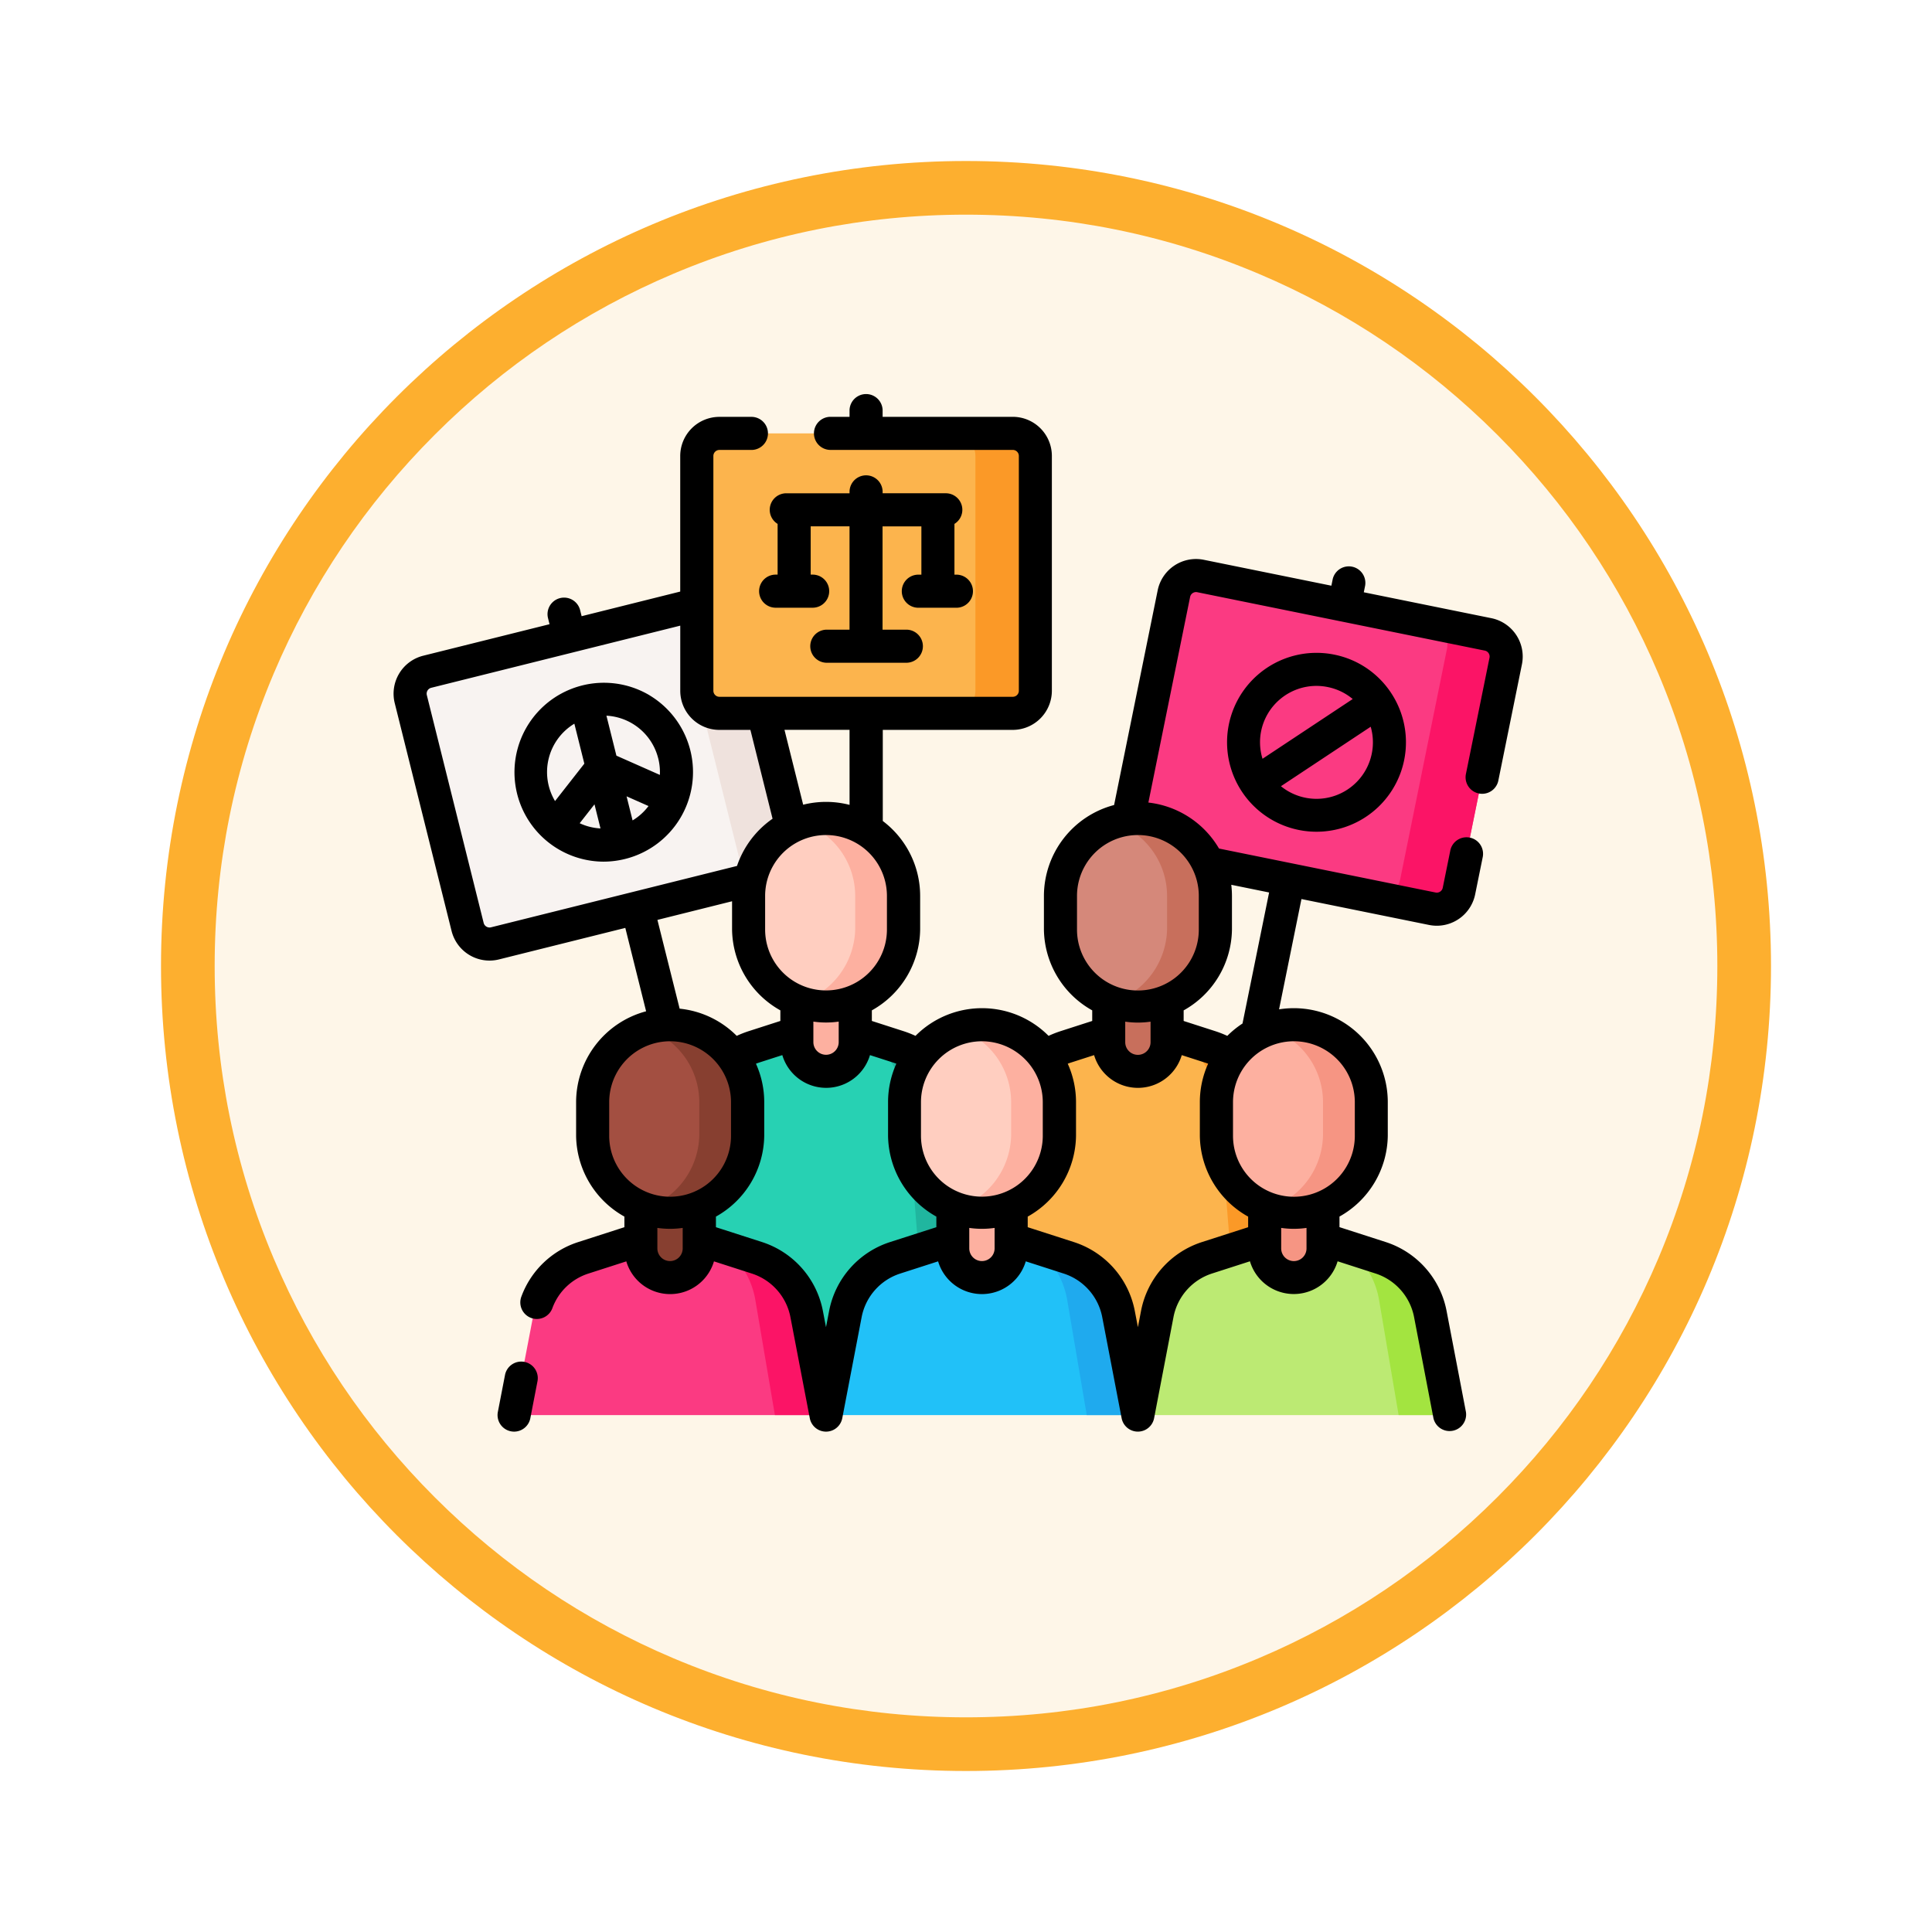 <svg xmlns="http://www.w3.org/2000/svg" xmlns:xlink="http://www.w3.org/1999/xlink" width="108" height="108" viewBox="0 0 108 108">
  <defs>
    <filter id="Trazado_982547" x="0" y="0" width="108" height="108" filterUnits="userSpaceOnUse">
      <feOffset dy="3" input="SourceAlpha"/>
      <feGaussianBlur stdDeviation="3" result="blur"/>
      <feFlood flood-opacity="0.161"/>
      <feComposite operator="in" in2="blur"/>
      <feComposite in="SourceGraphic"/>
    </filter>
  </defs>
  <g id="Grupo_1154208" data-name="Grupo 1154208" transform="translate(-161 -1167)">
    <g id="Grupo_1153186" data-name="Grupo 1153186" transform="translate(-93 654)">
      <g id="Grupo_1149598" data-name="Grupo 1149598" transform="translate(80 315)">
        <g id="Grupo_1148770" data-name="Grupo 1148770" transform="translate(-27 -2583)">
          <g id="Grupo_1146954" data-name="Grupo 1146954" transform="translate(-415 -1202)">
            <g transform="matrix(1, 0, 0, 1, 616, 3983)" filter="url(#Trazado_982547)">
              <g id="Trazado_982547-2" data-name="Trazado 982547" transform="translate(9 6)" fill="#fef6e8">
                <path d="M 45 88.5 C 39.127 88.5 33.43 87.35 28.068 85.082 C 22.889 82.891 18.236 79.755 14.241 75.759 C 10.245 71.764 7.109 67.111 4.918 61.932 C 2.65 56.57 1.5 50.873 1.5 45 C 1.5 39.127 2.65 33.43 4.918 28.068 C 7.109 22.889 10.245 18.236 14.241 14.241 C 18.236 10.245 22.889 7.109 28.068 4.918 C 33.43 2.65 39.127 1.5 45 1.5 C 50.873 1.5 56.57 2.65 61.932 4.918 C 67.111 7.109 71.764 10.245 75.759 14.241 C 79.755 18.236 82.891 22.889 85.082 28.068 C 87.35 33.43 88.5 39.127 88.5 45 C 88.5 50.873 87.35 56.57 85.082 61.932 C 82.891 67.111 79.755 71.764 75.759 75.759 C 71.764 79.755 67.111 82.891 61.932 85.082 C 56.57 87.35 50.873 88.5 45 88.5 Z" stroke="none"/>
                <path d="M 45 3 C 39.329 3 33.829 4.11 28.653 6.299 C 23.652 8.415 19.16 11.443 15.302 15.302 C 11.443 19.16 8.415 23.652 6.299 28.653 C 4.11 33.829 3 39.329 3 45 C 3 50.671 4.11 56.171 6.299 61.347 C 8.415 66.348 11.443 70.84 15.302 74.698 C 19.16 78.557 23.652 81.585 28.653 83.701 C 33.829 85.89 39.329 87 45 87 C 50.671 87 56.171 85.89 61.347 83.701 C 66.348 81.585 70.84 78.557 74.698 74.698 C 78.557 70.84 81.585 66.348 83.701 61.347 C 85.89 56.171 87 50.671 87 45 C 87 39.329 85.89 33.829 83.701 28.653 C 81.585 23.652 78.557 19.16 74.698 15.302 C 70.84 11.443 66.348 8.415 61.347 6.299 C 56.171 4.11 50.671 3 45 3 M 45 0 C 69.853 0 90 20.147 90 45 C 90 69.853 69.853 90 45 90 C 20.147 90 0 69.853 0 45 C 0 20.147 20.147 0 45 0 Z" stroke="none" fill="#fdaf2f"/>
              </g>
            </g>
          </g>
        </g>
      </g>
    </g>
    <g id="movimiento-por-los-derechos-civiles" transform="translate(183 1168.346)">
      <g id="Grupo_1154160" data-name="Grupo 1154160" transform="translate(0.925 32.196)">
        <path id="Trazado_990931" data-name="Trazado 990931" d="M28.162,129.5l-15.916,3.971a1.262,1.262,0,0,1-1.53-.919L7.538,119.818a1.262,1.262,0,0,1,.919-1.53l15.916-3.972a1.262,1.262,0,0,1,1.53.919l3.178,12.734A1.262,1.262,0,0,1,28.162,129.5Z" transform="translate(-7.5 -114.278)" fill="#f8f3f1"/>
        <path id="Trazado_990932" data-name="Trazado 990932" d="M123.352,115.238l3.178,12.734a1.262,1.262,0,0,1-.919,1.53l-3.17.791a1.261,1.261,0,0,0,.919-1.53l-3.178-12.734a1.261,1.261,0,0,0-1.53-.919l3.17-.791A1.262,1.262,0,0,1,123.352,115.238Z" transform="translate(-104.949 -114.28)" fill="#efe2dd"/>
      </g>
      <g id="Grupo_1154161" data-name="Grupo 1154161" transform="translate(40.985 30.828)">
        <path id="Trazado_990933" data-name="Trazado 990933" d="M349.527,121.8l-16.076-3.263a1.262,1.262,0,0,1-.986-1.488l2.611-12.862a1.262,1.262,0,0,1,1.488-.986l16.076,3.263a1.262,1.262,0,0,1,.986,1.488l-2.611,12.862a1.262,1.262,0,0,1-1.488.986Z" transform="translate(-332.439 -103.177)" fill="#fb3a82"/>
        <path id="Trazado_990934" data-name="Trazado 990934" d="M451.761,126.6l-2.611,12.862a1.261,1.261,0,0,1-1.488.986l-3.287-.667a1.262,1.262,0,0,0,1.488-.986l2.611-12.862a1.263,1.263,0,0,0-.986-1.488l3.287.667A1.262,1.262,0,0,1,451.761,126.6Z" transform="translate(-430.575 -121.821)" fill="#fb1466"/>
      </g>
      <g id="Grupo_1154163" data-name="Grupo 1154163" transform="translate(16.95 22.88)">
        <g id="Grupo_1154162" data-name="Grupo 1154162">
          <path id="Trazado_990935" data-name="Trazado 990935" d="M155.153,54.36h-16.4a1.263,1.263,0,0,1-1.263-1.262V39.974a1.263,1.263,0,0,1,1.262-1.263h16.4a1.263,1.263,0,0,1,1.263,1.262V53.1A1.262,1.262,0,0,1,155.153,54.36Z" transform="translate(-137.486 -38.71)" fill="#fcb44d"/>
          <path id="Trazado_990936" data-name="Trazado 990936" d="M258.189,39.975V53.1a1.261,1.261,0,0,1-1.262,1.263h-3.354a1.262,1.262,0,0,0,1.262-1.263V39.976a1.263,1.263,0,0,0-1.263-1.262h3.354A1.262,1.262,0,0,1,258.189,39.975Z" transform="translate(-239.26 -38.713)" fill="#fb9927"/>
        </g>
      </g>
      <g id="Grupo_1154207" data-name="Grupo 1154207" transform="translate(0 20.654)">
        <g id="Grupo_1154171" data-name="Grupo 1154171" transform="translate(32.893 23.755)">
          <g id="Grupo_1154170" data-name="Grupo 1154170">
            <g id="Grupo_1154169" data-name="Grupo 1154169">
              <g id="Grupo_1154168" data-name="Grupo 1154168">
                <g id="Grupo_1154167" data-name="Grupo 1154167">
                  <g id="Grupo_1154166" data-name="Grupo 1154166">
                    <g id="Grupo_1154165" data-name="Grupo 1154165" transform="translate(0 8.918)">
                      <g id="Grupo_1154164" data-name="Grupo 1154164">
                        <path id="Trazado_990937" data-name="Trazado 990937" d="M284.238,326.989H266.8l1.266-15.066a4.931,4.931,0,0,1,3.4-4.281l4.049-1.3,4.049,1.3a4.931,4.931,0,0,1,3.4,4.281Z" transform="translate(-266.805 -303.791)" fill="#fcb44d"/>
                        <path id="Trazado_990938" data-name="Trazado 990938" d="M361.13,331.795h-2.914l-1.266-15.909a5.236,5.236,0,0,0-2.44-4.067l1.953.629a4.93,4.93,0,0,1,3.4,4.28Z" transform="translate(-343.697 -308.596)" fill="#fb9927"/>
                        <path id="Trazado_990939" data-name="Trazado 990939" d="M327.533,285.675v3.586a1.632,1.632,0,0,1-3.265,0v-3.586Z" transform="translate(-317.184 -285.675)" fill="#c86f5c"/>
                      </g>
                    </g>
                    <path id="Trazado_990940" data-name="Trazado 990940" d="M306.723,213.338a4.329,4.329,0,0,0-4.329,4.329v1.881a4.329,4.329,0,0,0,8.658,0v-1.881A4.329,4.329,0,0,0,306.723,213.338Z" transform="translate(-298.006 -213.338)" fill="#d5887a"/>
                    <path id="Trazado_990941" data-name="Trazado 990941" d="M332.249,217.666v1.88a4.4,4.4,0,0,1-4.329,4.273,4.149,4.149,0,0,1-1.349-.226,4.405,4.405,0,0,0,2.98-4.047v-1.88a4.332,4.332,0,0,0-2.98-4.116,4.334,4.334,0,0,1,5.677,4.116Z" transform="translate(-319.204 -213.336)" fill="#c86f5c"/>
                  </g>
                </g>
              </g>
            </g>
          </g>
        </g>
        <g id="Grupo_1154179" data-name="Grupo 1154179" transform="translate(15.459 23.755)">
          <g id="Grupo_1154178" data-name="Grupo 1154178">
            <g id="Grupo_1154177" data-name="Grupo 1154177">
              <g id="Grupo_1154176" data-name="Grupo 1154176">
                <g id="Grupo_1154175" data-name="Grupo 1154175">
                  <g id="Grupo_1154174" data-name="Grupo 1154174">
                    <g id="Grupo_1154173" data-name="Grupo 1154173" transform="translate(0 8.918)">
                      <g id="Grupo_1154172" data-name="Grupo 1154172">
                        <path id="Trazado_990942" data-name="Trazado 990942" d="M142.83,326.989H125.4l1.266-15.066a4.931,4.931,0,0,1,3.4-4.281l4.049-1.3,4.049,1.3a4.931,4.931,0,0,1,3.4,4.281Z" transform="translate(-125.397 -303.791)" fill="#27d1b3"/>
                        <path id="Trazado_990943" data-name="Trazado 990943" d="M219.739,331.795h-2.916l-1.266-15.909a5.239,5.239,0,0,0-2.437-4.067l1.95.629a4.932,4.932,0,0,1,3.4,4.28Z" transform="translate(-202.305 -308.596)" fill="#20b69f"/>
                        <path id="Trazado_990944" data-name="Trazado 990944" d="M186.125,285.675v3.586a1.632,1.632,0,0,1-3.265,0v-3.586Z" transform="translate(-175.776 -285.675)" fill="#fdb0a0"/>
                      </g>
                    </g>
                    <path id="Trazado_990945" data-name="Trazado 990945" d="M165.316,213.338a4.329,4.329,0,0,0-4.329,4.329v1.881a4.329,4.329,0,0,0,8.658,0v-1.881A4.329,4.329,0,0,0,165.316,213.338Z" transform="translate(-156.599 -213.338)" fill="#ffcec0"/>
                    <path id="Trazado_990946" data-name="Trazado 990946" d="M190.842,217.666v1.88a4.4,4.4,0,0,1-4.329,4.273,4.149,4.149,0,0,1-1.349-.226,4.405,4.405,0,0,0,2.98-4.047v-1.88a4.332,4.332,0,0,0-2.98-4.116,4.334,4.334,0,0,1,5.677,4.116Z" transform="translate(-177.797 -213.336)" fill="#fdb0a0"/>
                  </g>
                </g>
              </g>
            </g>
          </g>
        </g>
        <g id="Grupo_1154196" data-name="Grupo 1154196" transform="translate(6.743 35.283)">
          <g id="Grupo_1154187" data-name="Grupo 1154187">
            <g id="Grupo_1154186" data-name="Grupo 1154186">
              <g id="Grupo_1154185" data-name="Grupo 1154185">
                <g id="Grupo_1154184" data-name="Grupo 1154184">
                  <g id="Grupo_1154183" data-name="Grupo 1154183">
                    <g id="Grupo_1154182" data-name="Grupo 1154182">
                      <g id="Grupo_1154181" data-name="Grupo 1154181" transform="translate(0 8.918)">
                        <g id="Grupo_1154180" data-name="Grupo 1154180">
                          <path id="Trazado_990947" data-name="Trazado 990947" d="M72.127,410.207H54.694l1.082-5.647a4.118,4.118,0,0,1,2.782-3.145l4.853-1.563,4.853,1.563a4.118,4.118,0,0,1,2.782,3.145Z" transform="translate(-54.694 -397.304)" fill="#fb3a82"/>
                          <path id="Trazado_990948" data-name="Trazado 990948" d="M155.017,416.938h-2.859l-1.081-6.365a4.692,4.692,0,0,0-1.837-3.044l1.913.616a4.122,4.122,0,0,1,2.783,3.145Z" transform="translate(-137.584 -404.035)" fill="#fb1466"/>
                          <path id="Trazado_990949" data-name="Trazado 990949" d="M115.422,379.188v3.586a1.632,1.632,0,1,1-3.265,0v-3.586Z" transform="translate(-105.073 -379.188)" fill="#873f30"/>
                        </g>
                      </g>
                      <path id="Trazado_990950" data-name="Trazado 990950" d="M94.612,306.852a4.329,4.329,0,0,0-4.329,4.329v1.881a4.329,4.329,0,0,0,8.658,0v-1.881A4.329,4.329,0,0,0,94.612,306.852Z" transform="translate(-85.895 -306.852)" fill="#a34f41"/>
                      <path id="Trazado_990951" data-name="Trazado 990951" d="M120.138,311.178v1.88a4.4,4.4,0,0,1-4.329,4.273,4.149,4.149,0,0,1-1.349-.226,4.405,4.405,0,0,0,2.98-4.047v-1.88a4.332,4.332,0,0,0-2.98-4.116,4.334,4.334,0,0,1,5.677,4.116Z" transform="translate(-107.093 -306.848)" fill="#873f30"/>
                    </g>
                  </g>
                </g>
              </g>
            </g>
          </g>
          <g id="Grupo_1154195" data-name="Grupo 1154195" transform="translate(17.433)">
            <g id="Grupo_1154194" data-name="Grupo 1154194">
              <g id="Grupo_1154193" data-name="Grupo 1154193">
                <g id="Grupo_1154192" data-name="Grupo 1154192">
                  <g id="Grupo_1154191" data-name="Grupo 1154191">
                    <g id="Grupo_1154190" data-name="Grupo 1154190">
                      <g id="Grupo_1154189" data-name="Grupo 1154189" transform="translate(0 8.918)">
                        <g id="Grupo_1154188" data-name="Grupo 1154188">
                          <path id="Trazado_990952" data-name="Trazado 990952" d="M213.534,410.207H196.1l1.082-5.647a4.118,4.118,0,0,1,2.782-3.145l4.853-1.563,4.853,1.563a4.119,4.119,0,0,1,2.782,3.145Z" transform="translate(-196.101 -397.304)" fill="#21c1f8"/>
                          <path id="Trazado_990953" data-name="Trazado 990953" d="M296.427,416.938h-2.859l-1.081-6.365a4.692,4.692,0,0,0-1.837-3.044l1.913.616a4.118,4.118,0,0,1,2.781,3.145Z" transform="translate(-278.994 -404.035)" fill="#1faaee"/>
                          <path id="Trazado_990954" data-name="Trazado 990954" d="M256.829,379.188v3.586a1.632,1.632,0,1,1-3.265,0v-3.586Z" transform="translate(-246.48 -379.188)" fill="#fdb0a0"/>
                        </g>
                      </g>
                      <path id="Trazado_990955" data-name="Trazado 990955" d="M236.02,306.852a4.329,4.329,0,0,0-4.329,4.329v1.881a4.329,4.329,0,0,0,8.658,0v-1.881A4.329,4.329,0,0,0,236.02,306.852Z" transform="translate(-227.303 -306.852)" fill="#ffcec0"/>
                      <path id="Trazado_990956" data-name="Trazado 990956" d="M261.545,311.178v1.88a4.4,4.4,0,0,1-4.329,4.273,4.149,4.149,0,0,1-1.349-.226,4.406,4.406,0,0,0,2.98-4.047v-1.88a4.332,4.332,0,0,0-2.98-4.116,4.334,4.334,0,0,1,5.677,4.116Z" transform="translate(-248.5 -306.848)" fill="#fdb0a0"/>
                    </g>
                  </g>
                </g>
              </g>
            </g>
          </g>
        </g>
        <g id="Grupo_1154206" data-name="Grupo 1154206" transform="translate(0)">
          <g id="Grupo_1154205" data-name="Grupo 1154205">
            <g id="Grupo_1154204" data-name="Grupo 1154204">
              <g id="Grupo_1154203" data-name="Grupo 1154203">
                <g id="Grupo_1154202" data-name="Grupo 1154202">
                  <g id="Grupo_1154201" data-name="Grupo 1154201">
                    <g id="Grupo_1154197" data-name="Grupo 1154197" transform="translate(41.609 46.749)">
                      <path id="Trazado_990957" data-name="Trazado 990957" d="M354.941,410.207H337.508l1.082-5.647a4.118,4.118,0,0,1,2.782-3.145l4.853-1.563,4.853,1.563a4.119,4.119,0,0,1,2.782,3.145Z" transform="translate(-337.508 -399.852)" fill="#bcea73"/>
                      <path id="Trazado_990958" data-name="Trazado 990958" d="M437.837,416.938h-2.859l-1.082-6.365a4.685,4.685,0,0,0-1.836-3.044l1.913.616a4.123,4.123,0,0,1,2.781,3.145Z" transform="translate(-420.403 -406.583)" fill="#a3e440"/>
                    </g>
                    <g id="Grupo_1154200" data-name="Grupo 1154200">
                      <path id="Trazado_990959" data-name="Trazado 990959" d="M398.236,379.188v3.586a1.632,1.632,0,1,1-3.265,0v-3.586Z" transform="translate(-346.278 -334.987)" fill="#f69583"/>
                      <g id="Grupo_1154199" data-name="Grupo 1154199">
                        <path id="Trazado_990960" data-name="Trazado 990960" d="M377.427,306.852a4.329,4.329,0,0,0-4.329,4.329v1.881a4.329,4.329,0,0,0,8.658,0v-1.881A4.329,4.329,0,0,0,377.427,306.852Z" transform="translate(-327.101 -271.569)" fill="#fdb0a0"/>
                        <path id="Trazado_990961" data-name="Trazado 990961" d="M402.953,311.178v1.88a4.4,4.4,0,0,1-4.329,4.273,4.149,4.149,0,0,1-1.349-.226,4.406,4.406,0,0,0,2.98-4.047v-1.88a4.332,4.332,0,0,0-2.98-4.116,4.334,4.334,0,0,1,5.677,4.116Z" transform="translate(-348.298 -271.565)" fill="#f69583"/>
                        <g id="Grupo_1154198" data-name="Grupo 1154198">
                          <path id="Trazado_990962" data-name="Trazado 990962" d="M62.161,152.378a5,5,0,1,0-2.586,9.3,5.04,5.04,0,0,0,1.221-.151,5.005,5.005,0,0,0,1.365-9.147Zm.485,3.527a3.168,3.168,0,0,1,.091.924l-2.429-1.076-.558-2.235a3.156,3.156,0,0,1,2.895,2.388Zm-3.228,3.916a3.124,3.124,0,0,1-1.163-.291l.827-1.056Zm-1.461-5.856.558,2.235-1.638,2.091a3.161,3.161,0,0,1,1.081-4.326Zm3.255,5.408-.336-1.347,1.226.543A3.124,3.124,0,0,1,61.212,159.373Z" transform="translate(-47.85 -135.511)"/>
                          <path id="Trazado_990963" data-name="Trazado 990963" d="M25.083,77.935l1.083-5.65a3.193,3.193,0,0,1,2.157-2.439l2.118-.682a2.555,2.555,0,0,0,4.9,0l2.118.682a3.193,3.193,0,0,1,2.157,2.439L40.7,77.932a.924.924,0,0,0,1.815,0l1.083-5.65a3.193,3.193,0,0,1,2.157-2.439l2.118-.682a2.555,2.555,0,0,0,4.9,0l2.118.682a3.193,3.193,0,0,1,2.157,2.439l1.082,5.647a.925.925,0,0,0,1.816-.348l-1.082-5.647a5.042,5.042,0,0,0-3.407-3.851l-2.579-.831v-.592a5.25,5.25,0,0,0,2.7-4.516V60.266A5.253,5.253,0,0,0,49.5,55.077l1.252-6.166,7.132,1.448a2.209,2.209,0,0,0,.439.044,2.189,2.189,0,0,0,2.139-1.753l.417-2.053a.925.925,0,1,0-1.812-.368l-.417,2.053a.339.339,0,0,1-.4.264L46.144,46.088a5.261,5.261,0,0,0-3.949-2.571l2.333-11.494a.338.338,0,0,1,.4-.264L61,35.023a.338.338,0,0,1,.264.4L59.94,41.949a.925.925,0,0,0,1.812.368l1.325-6.528a2.189,2.189,0,0,0-1.708-2.578l-7.132-1.448.075-.37a.925.925,0,0,0-1.812-.368l-.075.37-7.132-1.448a2.187,2.187,0,0,0-2.578,1.708l-2.436,12a5.263,5.263,0,0,0-3.923,5.082v1.881a5.25,5.25,0,0,0,2.7,4.516v.592l-1.775.572a5.876,5.876,0,0,0-.665.261,5.245,5.245,0,0,0-7.439,0,5.864,5.864,0,0,0-.665-.261l-1.775-.572v-.592a5.25,5.25,0,0,0,2.7-4.516V48.738a5.248,5.248,0,0,0-2.089-4.19V39.455h7.277A2.19,2.19,0,0,0,36.8,37.267V24.142a2.187,2.187,0,0,0-2.187-2.187H27.339v-.378a.925.925,0,0,0-1.849,0v.378H24.395a.925.925,0,0,0,0,1.849H34.616a.338.338,0,0,1,.338.338V37.267a.338.338,0,0,1-.338.338h-16.4a.338.338,0,0,1-.338-.338V24.144a.338.338,0,0,1,.338-.338h1.819a.925.925,0,0,0,0-1.849H18.212a2.19,2.19,0,0,0-2.187,2.187v7.579L10.513,33.1l-.091-.366a.925.925,0,0,0-1.794.448l.091.366L1.658,35.309A2.189,2.189,0,0,0,.066,37.96L3.243,50.694a2.186,2.186,0,0,0,2.651,1.592l7.061-1.762,1.163,4.662a5.263,5.263,0,0,0-3.913,5.08v1.881a5.25,5.25,0,0,0,2.7,4.516v.592l-2.579.831a5.015,5.015,0,0,0-3.172,3.026.925.925,0,1,0,1.731.651,3.176,3.176,0,0,1,2.008-1.916l2.118-.682a2.555,2.555,0,0,0,4.9,0l2.118.682a3.192,3.192,0,0,1,2.157,2.439l1.082,5.647a.924.924,0,0,0,1.815,0ZM41.609,55.817a5.093,5.093,0,0,0,.708-.051v1.147a.708.708,0,1,1-1.416,0V55.766A5.093,5.093,0,0,0,41.609,55.817Zm-8.717,1.045a3.408,3.408,0,0,1,3.4,3.4v1.881a3.4,3.4,0,0,1-6.809,0V60.266A3.408,3.408,0,0,1,32.893,56.862Zm-9.424-1.1a4.957,4.957,0,0,0,1.416,0v1.147a.708.708,0,1,1-1.416,0Zm4.112-5.147a3.4,3.4,0,0,1-6.809,0V48.738a3.4,3.4,0,0,1,6.809,0Zm-2.089-6.968a5.259,5.259,0,0,0-2.593-.009l-1.045-4.187h3.637ZM5.447,50.492a.339.339,0,0,1-.41-.246L1.86,37.512a.338.338,0,0,1,.246-.41l13.921-3.474v3.64a2.187,2.187,0,0,0,2.187,2.187h1.734l1.239,4.966a5.276,5.276,0,0,0-1.988,2.64Zm13.476-1.457v1.583a5.25,5.25,0,0,0,2.7,4.516v.592l-1.775.572a5.888,5.888,0,0,0-.665.261,5.241,5.241,0,0,0-3.191-1.52L14.75,50.077ZM12.055,60.266a3.4,3.4,0,1,1,6.809,0v1.881a3.4,3.4,0,0,1-6.809,0Zm3.4,8.883a.709.709,0,0,1-.708-.708V67.295a4.956,4.956,0,0,0,1.416,0v1.147A.709.709,0,0,1,15.46,69.149Zm12.3-1.063a5.041,5.041,0,0,0-3.407,3.851l-.174.907L24,71.937A5.041,5.041,0,0,0,20.6,68.086l-2.579-.831v-.592a5.25,5.25,0,0,0,2.7-4.516V60.266a5.221,5.221,0,0,0-.463-2.151c.053-.02.106-.039.16-.057l1.314-.423a2.555,2.555,0,0,0,4.9,0l1.314.423c.054.017.107.037.16.057a5.221,5.221,0,0,0-.463,2.151v1.881a5.25,5.25,0,0,0,2.7,4.516v.592Zm5.136,1.063a.709.709,0,0,1-.708-.708V67.295a4.956,4.956,0,0,0,1.416,0v1.147A.709.709,0,0,1,32.893,69.149Zm12.3-1.063a5.041,5.041,0,0,0-3.407,3.851l-.174.907-.174-.907a5.042,5.042,0,0,0-3.407-3.851l-2.579-.831v-.592a5.25,5.25,0,0,0,2.7-4.516V60.267a5.221,5.221,0,0,0-.463-2.151c.053-.02.106-.039.16-.057l1.314-.423a2.555,2.555,0,0,0,4.9,0l1.314.423c.054.017.107.037.16.057a5.221,5.221,0,0,0-.463,2.151v1.881a5.25,5.25,0,0,0,2.7,4.516v.592Zm5.844.356a.708.708,0,1,1-1.416,0V67.295a4.956,4.956,0,0,0,1.416,0Zm2.7-8.175v1.881a3.4,3.4,0,0,1-6.809,0V60.266a3.4,3.4,0,1,1,6.809,0ZM48.944,48.544l-1.487,7.325a5.3,5.3,0,0,0-.85.691,5.865,5.865,0,0,0-.665-.261l-1.775-.572v-.592a5.25,5.25,0,0,0,2.7-4.516V48.738a5.27,5.27,0,0,0-.038-.624Zm-3.93.194v1.881a3.4,3.4,0,0,1-6.809,0V48.738a3.4,3.4,0,0,1,6.809,0Z" transform="translate(0 -20.654)"/>
                          <path id="Trazado_990964" data-name="Trazado 990964" d="M383.87,138.313a5,5,0,1,0,3.177,2.141,4.972,4.972,0,0,0-3.177-2.141Zm-4.088,4.277a3.158,3.158,0,0,1,3.086-2.529,3.185,3.185,0,0,1,.634.064,3.139,3.139,0,0,1,1.4.67l-5.042,3.34A3.135,3.135,0,0,1,379.782,142.59Zm6.185,1.256a3.153,3.153,0,0,1-5.078,1.823l5.018-3.325A3.141,3.141,0,0,1,385.967,143.846Z" transform="translate(-331.284 -123.719)"/>
                          <path id="Trazado_990965" data-name="Trazado 990965" d="M166.58,60.23v2.836h-.14a.925.925,0,0,0,0,1.849h2.129a.925.925,0,0,0,0-1.849h-.14v-2.7H170.6v5.777h-1.3a.925.925,0,0,0,0,1.849h4.446a.925.925,0,1,0,0-1.849h-1.3V60.368h2.171v2.7h-.14a.925.925,0,1,0,0,1.849h2.128a.925.925,0,0,0,0-1.849h-.14V60.23a.924.924,0,0,0-.483-1.712H172.45V58.41a.925.925,0,0,0-1.849,0v.109h-3.537a.924.924,0,0,0-.483,1.712Z" transform="translate(-145.111 -52.944)"/>
                          <path id="Trazado_990966" data-name="Trazado 990966" d="M48.687,459.6a.925.925,0,0,0-1.082.734l-.4,2.066a.925.925,0,0,0,.734,1.082.936.936,0,0,0,.175.017.925.925,0,0,0,.907-.751l.4-2.066A.925.925,0,0,0,48.687,459.6Z" transform="translate(-41.375 -405.47)"/>
                        </g>
                      </g>
                    </g>
                  </g>
                </g>
              </g>
            </g>
          </g>
        </g>
      </g>
    </g>
  </g>
</svg>
